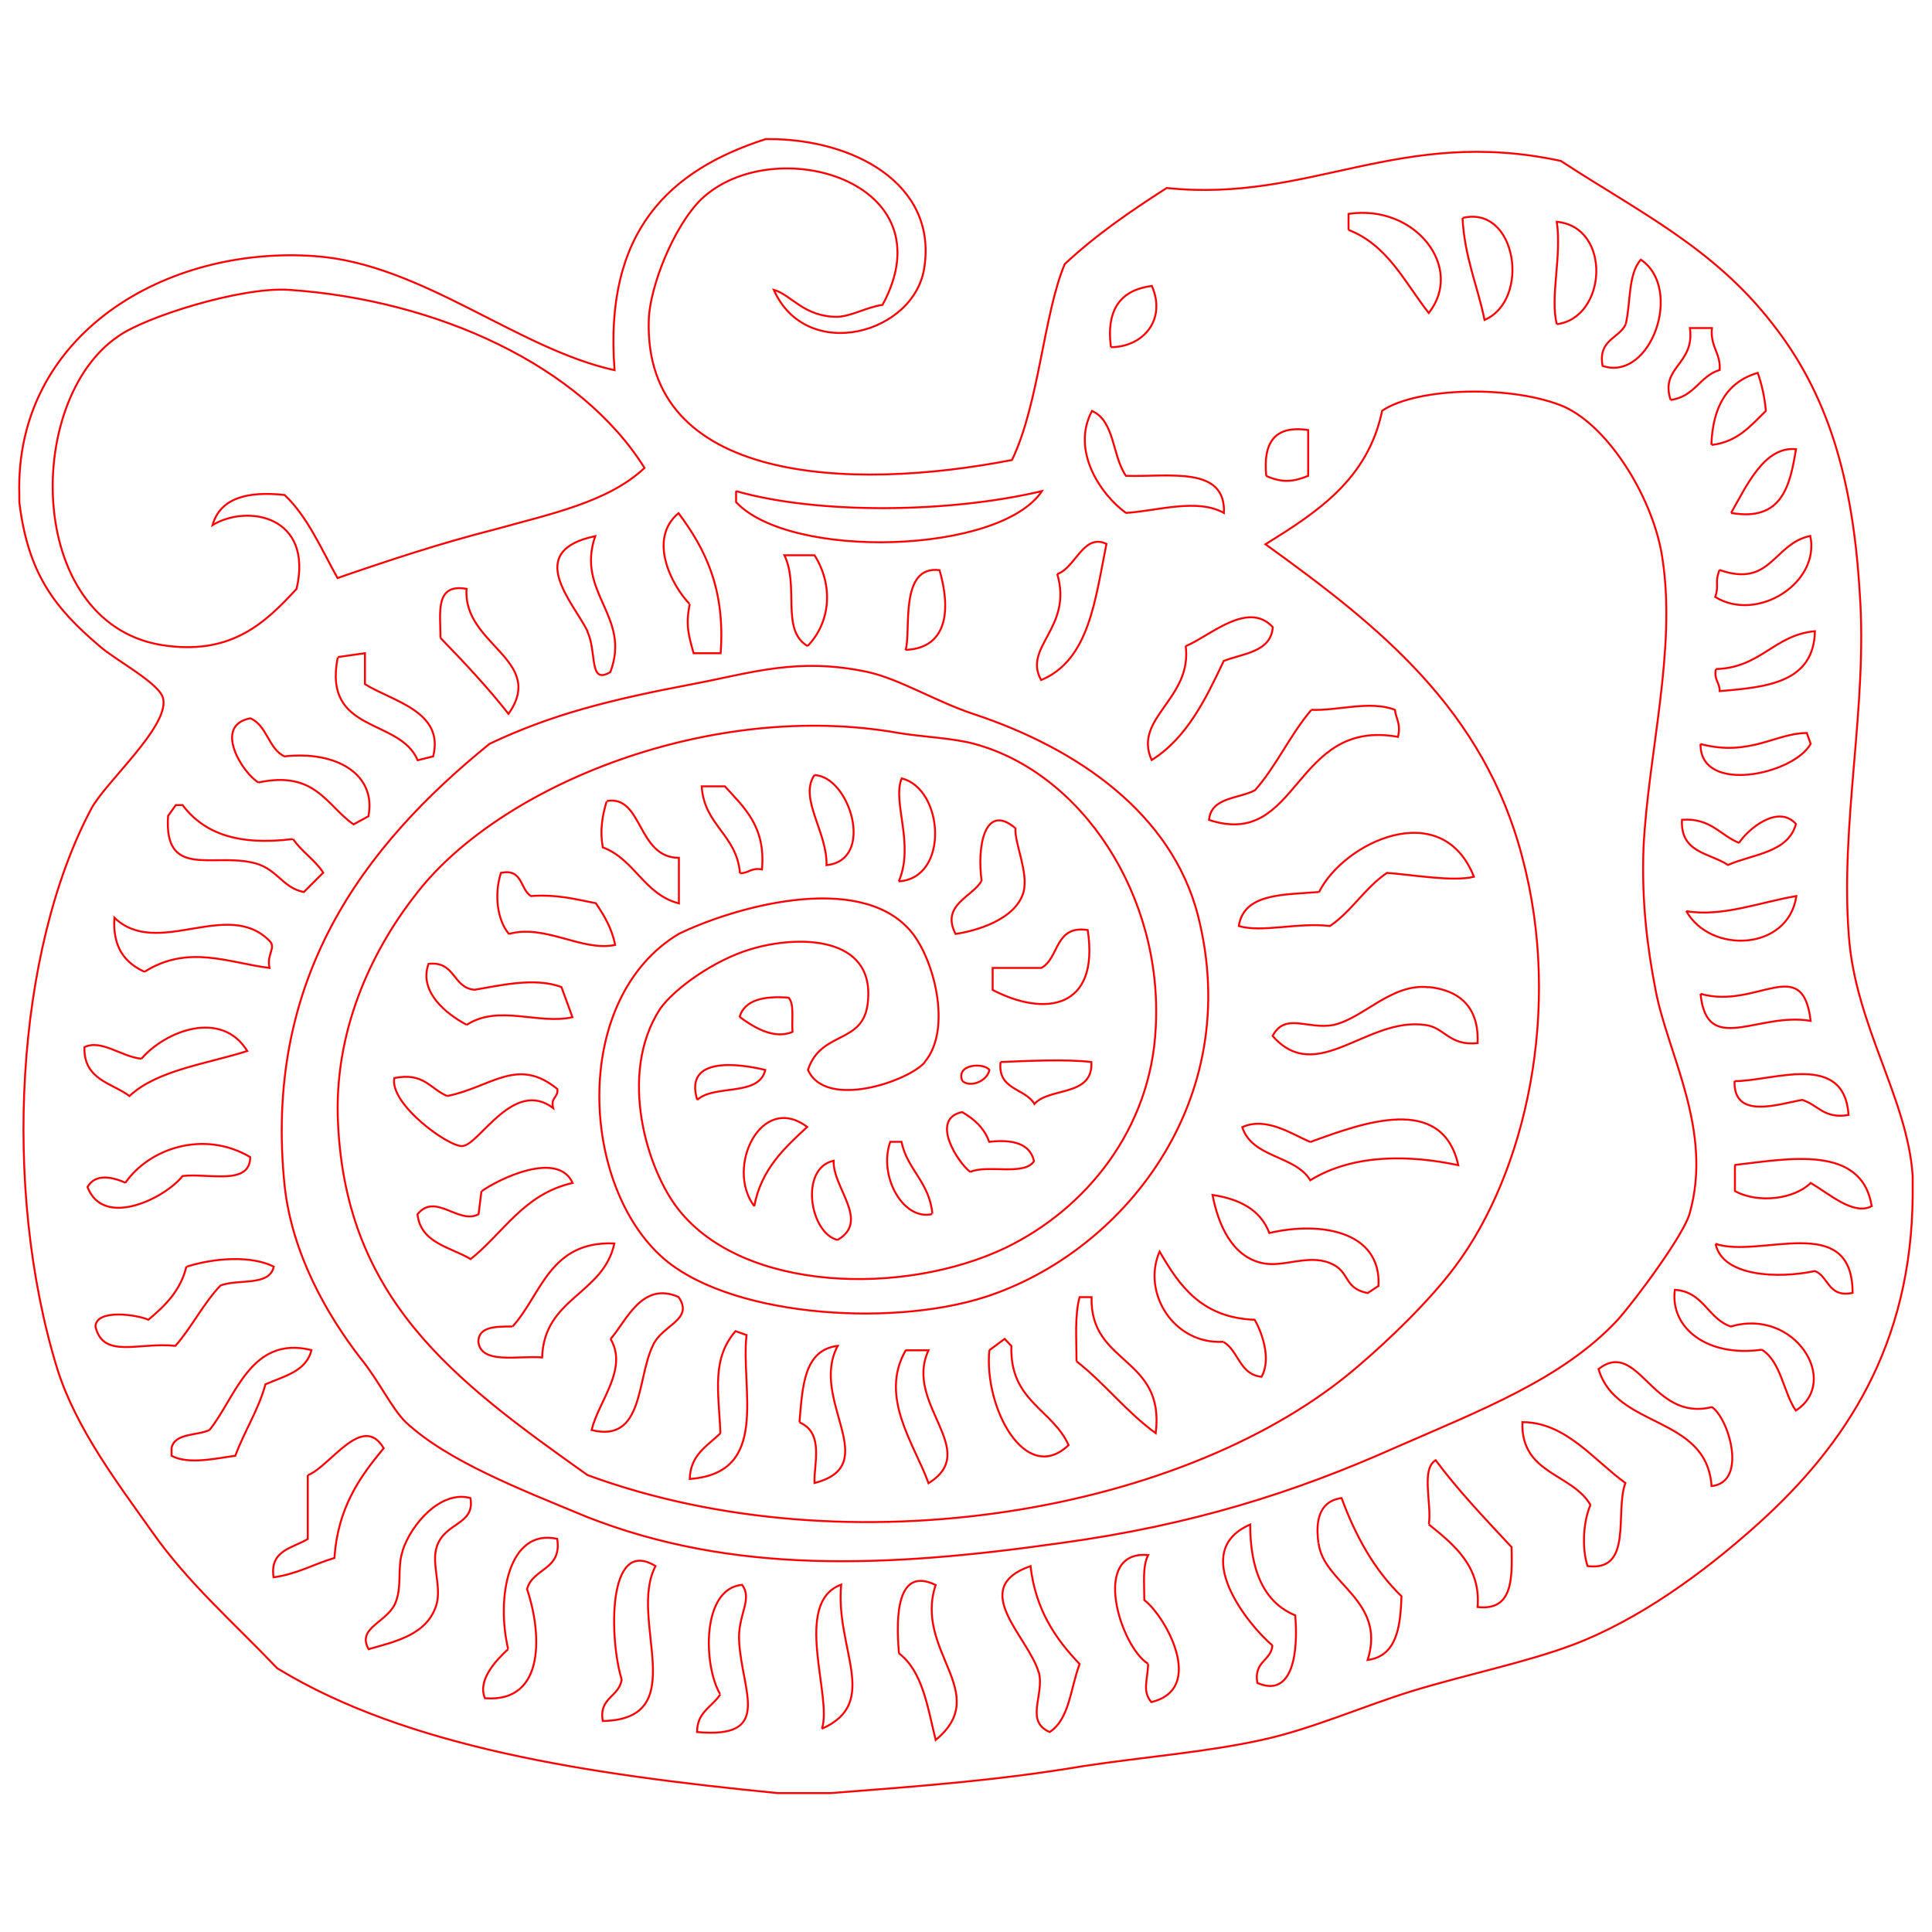 <svg xmlns="http://www.w3.org/2000/svg" viewBox="0 0 1000 1000">
  <path d="M396.2 72h2c43 0 86.6 22.7 80.3 66-4.6 34.8-61 50.3-78 12 9.2 2.6 15.4 14 33 14 7.8-.5 15-5 23.3-6.2 34.7-64.2-56.4-90-93.7-54.8-14.4 14-26.8 45.5-27.3 62.6-2.6 84 103 89 188 72.5 14-29 16.4-75.6 27.3-101.4 16-15 34.2-27.5 52.8-39.4 74 7.8 120.6-32 204-14 40.4 26.4 79.2 45 109.7 84.5 28 35.7 41.4 78.6 45 139.2 4.2 58-10.3 119.5-5.6 178 3.5 46 30.4 83.8 33 123.7v9.8c-.5 77.7-34.7 129.5-80.2 170.4-28 25.2-61.6 49.6-95.8 62.5-25 9.3-53.8 15-82.8 23.8C705.8 883 679 895 653 900.6c-28.5 6.3-61 8.8-92 13.5-44 7.4-84.5 10.4-131 14h-27.5c-98.4-9.7-192-23.7-259-64.6-23.2-24.3-46-44-64.6-70.4-17.7-25-39.4-53.4-49.2-84.4-29-94.2-21.3-217 17.5-290 7.3-13.8 40-42.3 37.3-56.8-1-7.8-24.8-20.2-33-27.5-23-19.6-37-37.2-41.5-74.5v-3.6c-2.5-83 75.6-129.4 153.3-123.7 55 4 104.6 48 154.8 59-5.6-72 28.5-103.6 78.2-119.6M698 119c20.2 7.8 29 27 41.5 43 18.6-23.3-6.8-56.5-41.5-51.3v8.3m59-6.2c1 20.2 7.8 35.2 11.4 52.8 24-10.4 16.6-59.5-11.3-52.8m48.7 55c26-3.3 28.5-50.3 0-53 2.6 18.2-3.6 39 0 53m35.7 0c-3.6 7.6-14.5 8-12 21.6 25 8.3 42-40 19.8-55-6.7 7.4-5.2 22.4-7.8 33.3m-266.6 12c16.6 0 29-14 21.3-31.7-15.5 2-23.8 11.4-21.2 31.6M149.3 150c-24.8-1.5-74 14-88 24-49.7 33.5-48 151.6 25.4 160.3 33.6 4.2 50.7-12 66.8-29.5 8.8-37.8-25.4-44-43.5-33 4-14 18-17.7 37.3-15.6 12 11.3 19 28 27.4 43 26-9 53.8-18.2 82.3-25.4 28-7.8 58-14 76.6-31.6-33-52.8-107-87-184.3-92.2m715.4 57c12.5-1.6 15-12.4 25.4-15.5.6-8.8-5-12-4-21.7h-11.4c2.6 19-15.6 20-10 37.2m21.3 23.3c13.4-1.6 20-9.8 28-17.6-.6-7.3-2.2-14-4.2-19.7-16 4.7-23.3 17.6-24 37.3M478.6 549.7c14.5-17 4.7-54.4-7.7-68.3-27-30.6-92.2-11.4-119.6 2-55 33-51.2 127.4-9.8 166.2C375 681.2 460 687.4 510 671.3c70.5-22.8 134.7-101 110-197.7-13.6-52.3-61.7-86-116-104-19.2-6.3-38.4-18.2-55-21.8-36.2-7.7-60 .5-90 6.2-44 8.3-74 16-105.6 31C188 438 136 506.8 147.4 614.5c4 34.7 21.6 65.7 39.2 88.5 9.3 11.3 16 25.8 23.3 33 21.6 20.2 59 34.7 94 49.2 75.2 29.5 153.8 26.4 245 13.5 68.3-9.3 121.6-26.4 172.8-49.2 45-19.7 87-35.7 115.5-66.2 9.3-10.4 34.2-44 37.3-55 12.4-43.4-11.4-82.8-17.6-116-4.2-21.7-7.3-45.5-6.2-74 2.5-48.6 17-102 9.8-149-4.2-30-27-67.8-50.7-78.7-26.5-11.4-76.2-10.3-94.4 2C708 248 682 265 655 281.7 713.7 324 768 367 788 444c20.8 78.3 1.7 163-35 211.8-13.5 18-34.2 37.8-49.3 50.7-88 76.6-264.5 106.7-399.6 57C234.8 714.3 177.4 672 174.8 577c-1-47 19.2-87.4 41.4-115.3 44-56 152.8-99.4 249-82.3 12 2 28 2.6 39 5.6 55.8 15 97.8 78.7 94 147-2.5 52.4-36 93.8-78 114-52.3 24.8-135 22.8-168.8-19.7-16.6-20.7-31.6-70.4-9.8-104 7.2-10.4 28-25.4 47-31 24-7.3 64.3-7.3 60.6 27.3-2 22.3-24.3 14.5-31 35.2 9.3 20.7 52.3 5.7 60.5-4m104-284.3c16-1 37-7.8 50.8 0 1-24.4-28-18.6-50.7-19.2-7.2-10.3-5.7-28.4-17.6-33.6-11 20.7 4.7 43.5 17.6 52.8m72.5-19.2c8.3 3.7 14 3.2 21.8 0v-23.7c-18-2.7-23.3 7.2-21.7 23.7M896 265.5c26.4 4.6 30.5-14 33.6-33-16.5-1.7-25.8 19.5-33.6 33m-515-11.4v5.8c28 30 136.6 27 158.3-5.7-48.5 11.5-116.4 12-158.3 0M357 312.7c-2.2 11-.6 16 2 25.4h14c2.5-33.7-8.3-54.4-21.8-72.5-16 13.4-3.6 37.3 5.7 47m-53 14c5.3 11 .6 28 12 21.3 11-29-18-41-7.8-70.4-37.2 7.8-11.4 34.2-4 49.2M890 295c-2.7 7.3 0 7.3-2.2 14 21.8 13.4 54.4-7.3 49.2-31.6-19.2 4-20.2 27-47 17.6m-342.8 2c8.3 28-18 37.8-8.3 55 25-10.4 28-42 33.8-70.5-12-5.6-16 12.4-25.4 15.6M418 334.4c12-12.4 13.4-31.5 3.6-47H406c7.8 16-2 38.8 12 47m50.7 2c22.3-1 23.3-21.6 17.6-41.3-21.2-2.6-14.5 32-17.6 41.4M228 330.2c12 12.4 24.3 25.4 35.2 39.3 19.7-28-23.8-35.7-21.7-64.7-16.6-3-13.5 12.5-13.5 25.4m385.7 4c3.6 27.6-27.5 37.4-17.6 59.2 18.2-11.4 28-31.6 37.3-51.3 10.4-4 24.4-4.6 25.4-17.5-13-14-32.6 4.7-45 9.8m274.3 12c-1 5.7 2 6.7 2 11.3 25-2 48.7-4.6 49.3-31-21.3 2-28 19-51.3 19.6m-713.3-6c-7.8 39.7 32 31 41.4 53.2l8-2c6-23.4-21.4-28.6-35.3-37.4v-16l-14 2m503.7 27.5c-11 13-18 29-29 41.4-8.3 4.5-22.8 3.5-23.8 15.4 47 15.5 43.4-52.8 97.8-43 1.6-6.7-1-9.3-1.6-14-13-5-29.4.6-43.4 0M133.8 405c29.5-6.3 35.2 12 49.2 21.7l7.7-4.2c4.2-21.7-16.5-34-43.4-31-8.3-3.7-9-16-17.7-19.7-19.6 3.6-4 28.5 4.2 33.2M880.2 385c-.5 26.4 48.2 16 57 0l-2-5.6c-16 0-29.6 12.4-55 5.7m-458.6 16c-8.3 12 6.7 29.6 6.2 46.7 25.4-2.6 12-46-6.2-46.6m43.5 55c26.5-1.6 23.4-48 1.6-53.3-5 12.4 6.8 34-1.5 53.3m-82.2-4.2c4.6 0 5.7-3 11.4-2 2-22.3-9.3-32-19.2-43h-12c1.2 20.2 18.2 25 19.8 45m-69-37.2c-2.4 7.7-3.5 15.5-2 23.8 16.6 6.2 21.3 24.3 39.4 29V444c-21.7 0-18.6-32.6-37.3-29.4m-162.6 19.7c-28.5 3.5-46-3-57-17.6H91l-4 5.6c-2.2 32 22 19.7 42.8 24 13.5 2.4 16 13.3 27.5 15.4l10-10c-4.2-6.6-11-10.7-15.6-17.4m748.5 2c-10-4-14.6-13-29.6-12-1 17.2 14.5 17.2 23.8 23.4 13-5.7 31-6.2 35.2-21.2-9.3-10.4-24.8 2.6-29.5 9.8M508 456c-4.6 8.2-21.2 12.4-13.4 27.4 10.3-1.5 31-7.2 35.2-21.7 2.6-10.4-4.7-25-4.2-33-16-13.6-20 9.7-17.5 27.3m174.5 5.7c-18 1.5-38.8.5-41.4 17.6 12 3.6 30.6-2 47.2 0 11.4-7.8 18-19.7 29.5-27.5 13.5 1 34.2 4.7 45 2-16.5-41.8-67.3-18-80.2 8m-419.3 21.6c19-5.2 37.8 9.3 55 5.7-1.7-8.7-5.8-15.4-10-21.6-10.3-2-20.2-4.7-33.6-3.7-5.7-3.6-4.2-14.4-15.5-12-3.6 11-2 24.5 4.2 31.7m609.3-12c12.4 22.4 52.8 20.8 57-7.7-18.2 3-38.4 11-57 7.8M74.8 503c22.7-14.4 44-4.5 64.7-2-1.6-7.2 3.6-10.4 0-14-21.8-22.2-58 9.4-80.3-12-1 15.6 5.7 23.5 15.6 28m464.3-2h-25.3v11.4c27 14 55.4 10 49.2-31-17.2-2.7-14.6 14.5-24 19.6m-297.5 29.5c16.5-10.8 37.2 0 54.8-4l-5.7-15.6c-14-5.3-32.6-.6-45 1.4-11.4-1-9.8-15-23.8-13.4-5.2 14.5 9.3 26 19.7 31.5m638.7-16c3.2 32.6 29.6 9.3 57 14-4.2-35.2-28-5.7-57-14M739.5 511c-19.2-2.2-33.7 16-49.2 19.5-13.5 2.6-25-6.7-31.6 5.7 22.8 26 48.7-9.8 78.7-5.7 10.3 1 12.4 11 27.4 9.4 1-23.5-15.5-28-25.3-29m-356.7 15.4c6.7 5 17.6 12 27.4 7.8-.5-6.3 1-14.5-2-17.7-12.5-1-22.8 1-25.4 10M73.2 548c-10.3-1-20.7-10.2-29.5-6-.5 17 14.5 18.6 23.3 25.3 14.5-13.5 40-16.6 61-23.3-13.4-21.7-42.4-10.4-54.8 4m444.7 1.7c-1.7 14.5 12.8 13.5 17.5 21.7 7.8-8.8 30.5-3.6 29.5-21.7-13-1.6-34.7-.5-47 0m-157 19.6c8.8-8.2 32-1.5 35.2-15.5-12.4-3-42.4-7.7-35.2 15.5m137.2-9.8c4.2 3.7 13 0 14-5.7-3-4-17.6-3-14 5.7m-266.6 7.8c-8.8-3.6-12-12.4-27.4-9.3-2.6 13.4 28 35.7 35.2 35.2 8.8-.5 26.4-35.2 47-19.7-1.4-5.7 2.7-5.2 2.2-9.8-20.7-17-34.2-1-57 3.6m666.3-7.8c-.7 20.2 22.6 12 35 9.8 8.3 2.6 11.4 10 24 7.8-2.2-33-39-17.5-59-17.5m-395.6 47c8.8-4 28 2.2 33-5.6-2-9-10.8-11.4-23.2-10-2.6-7.2-7.8-11.8-14-15.4-17 3.6-2 26.4 4.2 31m176-15.5c-9.4-4-22.8-13.3-35.2-7.7 5 16 27.4 14.5 35.2 27.5 22.7-14 52.2-13 76.6-7.8-8.3-37.3-49.7-21.8-76.6-12m-287.8 33.2c3.6-19 15.5-30 27.4-41-23.8-18-42.5 21-27.4 41M65 612.2c-6.8-3-15.6-5-19.7 2.2 8.2 21.7 40.3 5.7 49.2-5.7 13.4-1.6 35 5.2 35-9.8-23.7-14-52-4.8-64.6 13.3m417.7 16c-1.6-16.5-13-22.7-16-37.2h-5.8c-6.3 17.7 6.7 41 21.7 37.4M898 603v13.5c12.3 6.7 31 4 39.2-4.2 9.8 5.7 22.2 17 31.6 12-5.2-32.2-43.5-24.4-71-21.3m-464.3 38.8c17-9.8-2.6-27-2-41-17.7 3.8-12.5 37.4 2 41m-184.3-25.3l-1.5 12c-10.4 5.5-22.3-11.5-31.6 0 1.6 15 17.2 17 27.5 23.2 17-13.5 27.5-33.7 52.8-39.4-7.7-17-38.3-2-47 4.2M653 653.7c11 2.6 23.8-4.6 35.2 0 11 4.2 6.7 13 19.7 15.6l5.6-3.7c1.5-28.4-30-33.6-56.5-27.4-4.5-12-15.4-17.6-29.4-19.7 3 15.5 10 31.6 25.4 35.2m235-9.8c3.6 17 32.6 18 51.3 14 7.2 2.4 6.7 14 19.6 11.3 0-42.5-47.7-17.6-71-25.4m-622.7 42.8c-8.8 0-17.6 0-17.6 8 1.5 11.7 20.2 7 33 8 1-31 31.7-32.5 37.4-59-33.6-1.4-37.7 26.5-52.7 43m368 8c7.8 4.5 8.3 17 19.7 18 5.2-9.4 0-23.4-3.6-29.5-27.5-1-39-17.7-49.2-35.3-9.3 21.3 7.3 48.2 33 46.7m-536.7-39c-3 12.5-11 20.3-19.7 27.6-5.7-2.6-27-5.8-27.4 3.5 4 17 22.3 8 41.4 10 8.3-9.4 14.5-22 23.3-31.2 9-3.6 25.5.6 27.6-9.8-11.4-5.7-30-4.7-45 0m815.2 43c10 6.2 11 21.7 17.6 31.5 23.3-15-.5-53.3-33.6-43.5-12-4-14-18-29-19-2.6 19.6 16.6 35 45 31M316 693c9.3 15.6-6.2 32.2-9.8 47.2 27 6.7 23.3-26 31.6-43.5 4.6-11 21.7-13.4 13.4-25.4-19-8.3-27 12.5-35.2 21.8m241.2 11.5c14.5 11.3 26 26.4 41 37.2 5-39.8-34.2-35.2-33.2-70.4h-6.2c-2.6 9.4-1.6 21.8-1.6 33.2M373 741.7c-6.8 6.8-15.6 11-16 23.8 41.8-3 26.3-46 29.4-74.5l-5.7-2c-12.4 14.4-8.8 31-7.8 52.7m139.2-43c-3 29.6 18.6 70.5 41 49.3-8.4-18.7-30.6-22.8-29.6-51.3L520 693l-7.8 5.8m-403.8 41.4c-6.7 3-18 1.5-19.6 9.3v4c8.7 4.8 23.8 1.2 33 0 4.7-12.8 12-23.7 15.6-37 10-4.3 21.2-6.8 23.8-17.7-31.6-7.8-39.3 24.8-52.8 41.4m305.4-4c13 5.5 7.3 22 7.8 31.4 36.2-9.3-3-43 12-71-17.7 2.2-18.2 21.3-19.8 39.5m55-37.2c-14 24.3 4.6 48.7 11.8 68.8 27.5-17-13-41 0-68.8h-12M886 728.3c-31 7.8-37.8-35.7-58.6-19.7 9 31 56 23.8 58.5 60.6 19-2 8.7-35.7 0-41M823.2 779c-3.6 8.3-4.6 21.8-1.5 31.6 23.8 3 14-28 19.6-43-16.5-12-31-31.5-53.3-31.5-1 27 26 26.5 35.3 43m-664-15.5v33c-8 4.8-19.8 5.8-17.7 19.8 12-1.6 20.7-6.8 31.5-10 1.7-25.8 13-41.8 25.5-56.8-11-18.6-27.5 9.3-39.3 14M739.5 789c13.4 10.7 27 22 25.3 42.8 18 2 18-14 17.6-31-13.5-14.5-27.4-29-39.3-45-7.7 4.6-2 22.2-3.5 33m-531.2 14c-3 8.8 0 18.6-4 27.5-4.8 9.8-19.8 12.4-13.6 23.3 15-4.2 30.6-7.8 35.2-23.3 2.5-9.4-2.7-20.8 0-29.5 4-13 20-11.4 17.5-25.4-15-4.2-30.5 13-35.2 27.4m474.2-4c2.6 21 35.2 29.4 25.4 60.4 15-2 17-17 17.5-33-14-13.5-23.8-31.2-31-50.8-15 2-12.5 18.6-12 23.3m-23.8 52.8c-.5 8.2-9.8 8.2-7.8 19.6 18.6 8 21.2-16.4 19.6-35-16.5-6.8-23.3-23.8-23.3-47-32 13.8-1 52 11.4 62.5m-395.5 2c-6.2 5.7-16 16-12 25.4 32.2 2.5 29-35.3 21.8-56.5 3-11 18.2-9.8 15.6-26-25.4-5.6-31.6 30.7-25.4 57m331.3 7.8c-.5 9.3-3 14 1.6 19.7 28.5-6.8 7.3-44.5-3.6-52.8 0-8.8-1-17.6 2-23.3-30-2.7-14.4 47.5 0 56.3M321.8 869c-1 9.4-12 9.4-9.8 21.8 47-1 12.8-52.8 27.3-80.2C314 795 315.5 849 321.7 869m216-3.5c3 12-7.4 25.3 5.6 31 10.3-6.7 10.8-22.8 15.5-35.2-12.4-13-22.8-28-25.4-50.7-32.6 11.4-1 36.7 4.2 55m-72.5-10c12.5 9.4 15 28 19.2 45 29.5-24.3-11.4-46 0-80.2-20-9.8-20.7 16-19 35.2M372.8 877c-4.2 6.6-12 9-12 19.5 39.4 3.6 23.3-20.7 21.8-46.6-1-14 7.2-21.8 1.5-29.6-21.2 2-20 42-11.4 56.5m52.7 18c30.6-13.5 6.8-41.4 10-74.6-25.5 9.3-4.3 58.5-10 74.6" clip-rule="evenodd" stroke="red" stroke-miterlimit="10" fill="none"/>
</svg>

